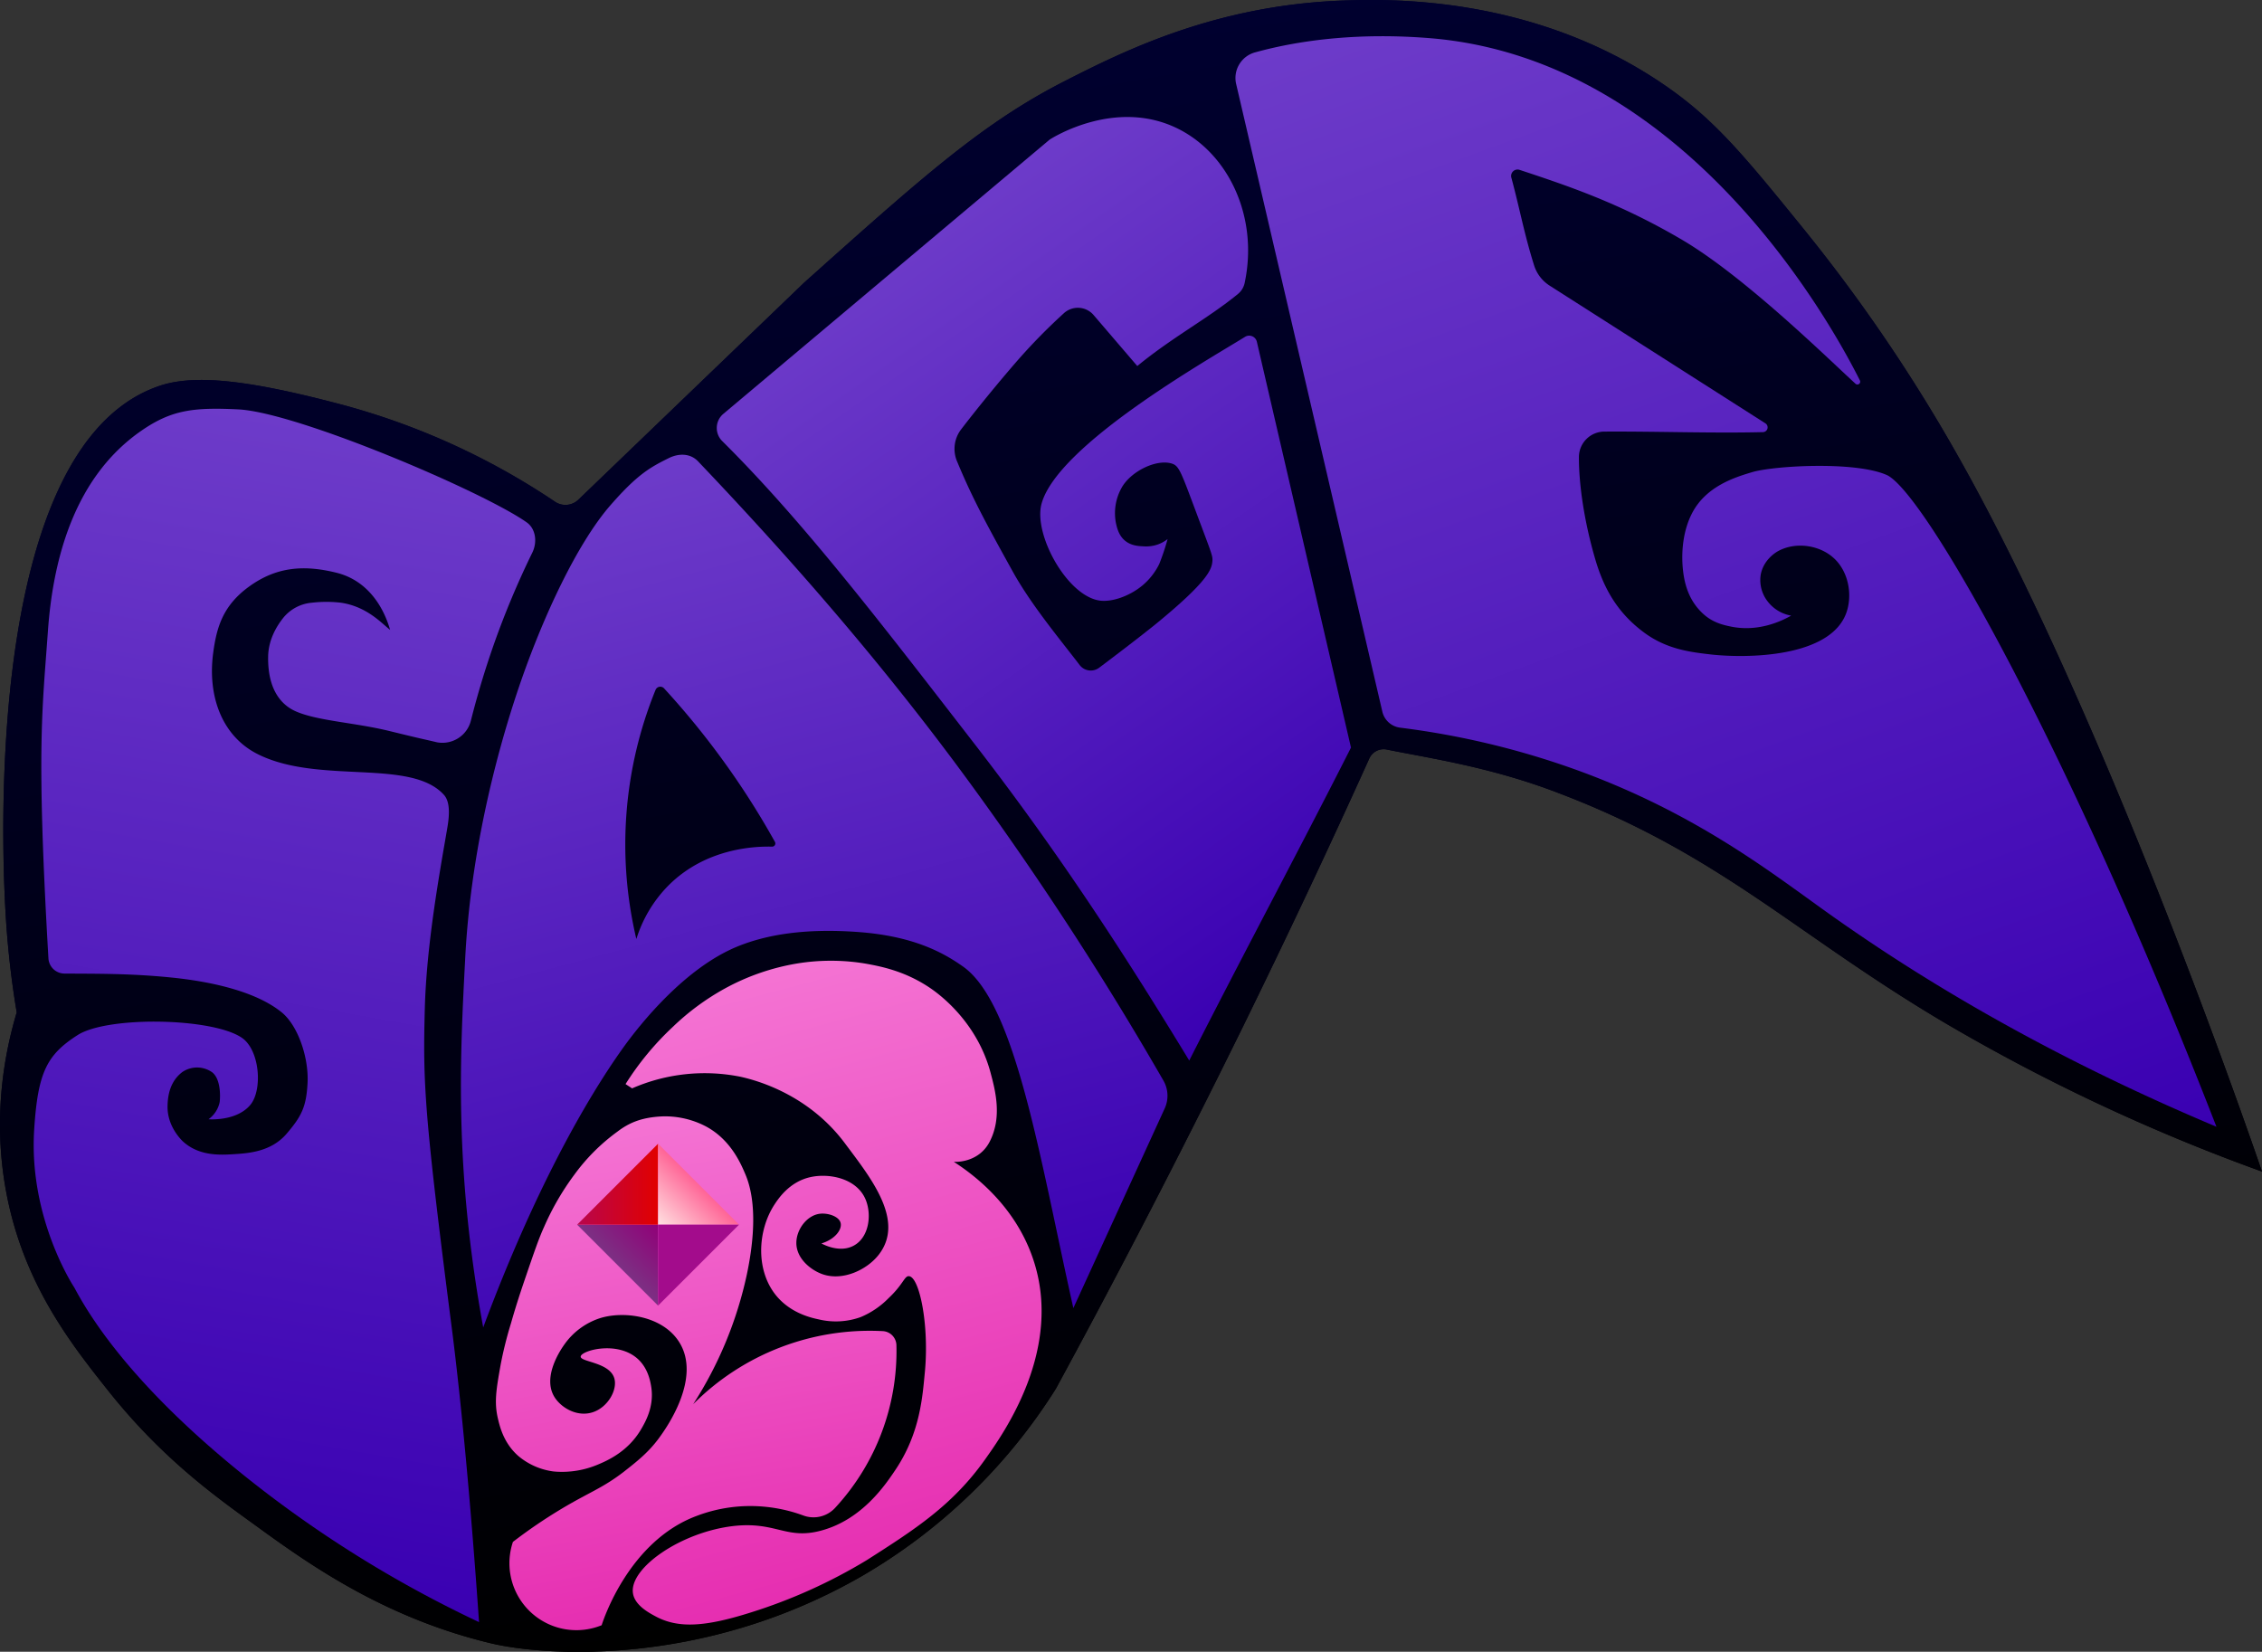 <svg xmlns="http://www.w3.org/2000/svg" xmlns:xlink="http://www.w3.org/1999/xlink" viewBox="0 0 950 693.79"><rect x="0" y="0" width="950" height="693.79" fill="#333333" stroke="none"/><defs><style>.cls-1{fill:url(#linear-gradient);}.cls-2{fill:#fff;}.cls-3{fill:url(#linear-gradient-8);}.cls-4{fill:url(#linear-gradient-9);}.cls-5{fill:url(#linear-gradient-11);}.cls-6{fill:url(#linear-gradient-12);}.cls-7{fill:url(#linear-gradient-13);}.cls-8{fill:url(#linear-gradient-14);}.cls-9{fill:url(#linear-gradient-15);}.cls-10{fill:url(#linear-gradient-16);}.cls-11{fill:url(#linear-gradient-17);}.cls-12{fill:url(#linear-gradient-18);}.cls-13{fill:url(#linear-gradient-19);}.cls-14{fill:#a30c8c;}</style><linearGradient id="linear-gradient" x1="503.64" y1="651.44" x2="393.71" y2="27.95" gradientUnits="userSpaceOnUse"><stop offset="0"/><stop offset="1" stop-color="#00002f"/></linearGradient><linearGradient id="linear-gradient-8" x1="314.37" y1="608.79" x2="284.71" y2="553" gradientUnits="userSpaceOnUse"><stop offset="0" stop-color="#5d1fb2"/><stop offset="1" stop-color="#6d3bc9"/></linearGradient><linearGradient id="linear-gradient-9" x1="314.37" y1="608.79" x2="284.71" y2="553" gradientUnits="userSpaceOnUse"><stop offset="0" stop-color="#e62eb1"/><stop offset="1" stop-color="#f473d3"/></linearGradient><linearGradient id="linear-gradient-11" x1="306.13" y1="673.76" x2="270.18" y2="469.88" xlink:href="#linear-gradient-9"/><linearGradient id="linear-gradient-12" x1="368.6" y1="663.19" x2="301.6" y2="413.16" xlink:href="#linear-gradient-9"/><linearGradient id="linear-gradient-13" x1="804.21" y1="519.4" x2="611.93" y2="-8.89" gradientUnits="userSpaceOnUse"><stop offset="0" stop-color="#3a00b2"/><stop offset="1" stop-color="#6d3bc9"/></linearGradient><linearGradient id="linear-gradient-14" x1="587.53" y1="383.8" x2="386.48" y2="96.68" xlink:href="#linear-gradient-13"/><linearGradient id="linear-gradient-15" x1="363.95" y1="572.7" x2="263.24" y2="196.84" xlink:href="#linear-gradient-13"/><linearGradient id="linear-gradient-16" x1="77.28" y1="659.48" x2="161.4" y2="182.4" xlink:href="#linear-gradient-13"/><linearGradient id="linear-gradient-17" x1="259.37" y1="531.39" x2="276.37" y2="514.39" gradientUnits="userSpaceOnUse"><stop offset="0" stop-color="#7c3083"/><stop offset="1" stop-color="#910078"/></linearGradient><linearGradient id="linear-gradient-18" x1="242.37" y1="497.39" x2="276.37" y2="497.39" gradientUnits="userSpaceOnUse"><stop offset="0" stop-color="#b8064d"/><stop offset="1" stop-color="#e10000"/></linearGradient><linearGradient id="linear-gradient-19" x1="276.37" y1="514.39" x2="293.37" y2="497.39" gradientUnits="userSpaceOnUse"><stop offset="0" stop-color="#ffe1e1"/><stop offset="1" stop-color="#ff6496"/></linearGradient></defs><g id="Layer_2" data-name="Layer 2"><g id="Logo3"><g id="MainColor"><g id="EyeAlt"><path class="cls-1" d="M269,548.23a101.62,101.62,0,0,0,36.52,72.88,153.68,153.68,0,0,0,31.22-36c14.18-22.68,20.83-42.29,21.53-57.67.4-8.65-4-34.4-4-34.4s-21.35,7.32-28.15,10.51c-7.62,3.58-18.24,10.46-28.34,18.15A207.87,207.87,0,0,0,269,548.23Z"/><path class="cls-1" d="M218.87,543.79a5.33,5.33,0,0,1-2.19-.47,5.41,5.41,0,0,1-2.76-7.14c4.66-10.51,23.18-46,65.85-61.6s79.9-.37,90.25,4.68a5.42,5.42,0,0,1-4.75,9.74c-9.38-4.58-43-18.43-81.78-4.25s-55.44,46.3-59.67,55.82A5.4,5.4,0,0,1,218.87,543.79Z"/><path class="cls-1" d="M202.62,665.08a5.42,5.42,0,0,1-.06-10.83c12.13-.16,74.83-3.6,117.22-56.28,34-42.28,34.13-89.59,32.59-108a5.42,5.42,0,0,1,10.8-.91c1.64,19.68,1.53,70.34-34.95,115.67-45.44,56.46-112.54,60.15-125.53,60.32Z"/><path class="cls-1" d="M223.38,661.76l-.44,0a5.42,5.42,0,0,1-5-5.83,191.85,191.85,0,0,1,19.31-70.34c32.3-65,93.76-92.37,118.69-101.13a5.41,5.41,0,1,1,3.6,10.21C335.88,503,277.51,529,247,590.39a181,181,0,0,0-18.21,66.38A5.42,5.42,0,0,1,223.38,661.76Z"/><path class="cls-1" d="M354.15,473.22a60.55,60.55,0,0,0,31.54,1.07,122,122,0,0,1-23.78,24.17Q358,485.85,354.15,473.22Z"/><path id="Lip" class="cls-1" d="M378.8,603.27c4.35-6.94,2.57-9.93,1.67-10.95-.13-.14-.21-.33-.41-.59-.91-1.17-1.95-1.52-4.48-2.7l-1.9-.91a18.09,18.09,0,0,1,13.69-1.29,17.84,17.84,0,0,1,9.38,7.19c-.22.17-.5.53-.66.48-3-.84-5.8-1.58-8.31-1.17-3.26.54-4.54,6.83-5.46,9.78-1.73,5.54-6.32,12.66-19,19.44C368.5,616.12,374.42,610.25,378.8,603.27Z"/><path class="cls-1" d="M822.57,192a688.72,688.72,0,0,0-64.35-94.94c-25-30.83-37.5-46.24-58-60.53C645.39-1.74,584.65-.48,564.53.21,511,2.05,472.44,21.17,447.29,34c-34.42,17.53-59.48,39.94-109.59,84.74l-94.79,91.14a7.83,7.83,0,0,1-9.81.86,298.79,298.79,0,0,0-90.37-41c-37.94-10-60.84-12.74-75.82-7.64C-10.78,188.5,1.85,376.26,2.56,387c1.06,15.92,2.93,29.1,4.46,38.23-4.82,16.13-10.38,43.2-4.46,75.19,7.15,38.61,27.25,64,42.69,83.46,21.73,27.43,43.49,43.4,59.25,54.8,21.32,15.41,54.09,40.22,101.95,51.61,21.18,5,87.66,10.51,155-28a236.27,236.27,0,0,0,82-79q39.06-71.82,77.73-150.36,28.53-58.15,53.89-114.32a6.63,6.63,0,0,1,7.4-3.78c16.28,3.36,41.6,6.95,69,17.11,70.81,26.25,102.17,60.55,166.61,98.44A795.65,795.65,0,0,0,950,492.09C943.65,473.58,883.8,300.46,822.57,192ZM438.21,581.38a231,231,0,0,1-79.47,76.13C315.32,682.38,272,687.6,243.35,687.6a242.29,242.29,0,0,1-31.77-2.09c-3.18-55.66,4.51-108.93,22.88-158.4,17.23-46.39,36.75-99,83.92-114.62a98.63,98.63,0,0,1,30.69-4.86h0c12.61,0,30.79,2.46,45.82,14.19,17.21,13.42,22.38,34.52,32.44,81q1.07,4.89,2.05,9.4C436.28,543.79,440.15,561.48,438.21,581.38Z"/><path class="cls-2" d="M314.13,531.28c2.77-6.7,10.28-11.73,17.2-10.83,11.93,1.53,19.83,20.42,13.06,30.58a16.31,16.31,0,0,1-15.29,6.69C318.11,556.24,309.63,542.14,314.13,531.28Z"/><path class="cls-3" d="M304.88,613.83A143.66,143.66,0,0,0,319.78,598c1.78-2.21,3.45-4.44,5-6.68a117.14,117.14,0,0,1-17.89-26.83c-3.11-6.53-6.73-15.84-12.24-16-2.09-.05-4.26,1.44-8.68,4.31-2,1.28-5.88,3.8-7.64,6-7.13,8.82,5.78,30.41,7.72,33.66A80.09,80.09,0,0,0,304.88,613.83Z"/><path class="cls-4" d="M304.88,613.83A143.66,143.66,0,0,0,319.78,598c1.78-2.21,3.45-4.44,5-6.68a117.14,117.14,0,0,1-17.89-26.83c-3.11-6.53-6.73-15.84-12.24-16-2.09-.05-4.26,1.44-8.68,4.31-2,1.28-5.88,3.8-7.64,6-7.13,8.82,5.78,30.41,7.72,33.66A80.09,80.09,0,0,0,304.88,613.83Z"/><path class="cls-2" d="M338.66,512.48,352,518.22a26.34,26.34,0,0,0,0-14,10,10,0,0,0-8.29.32C339.13,507,338.68,512.16,338.66,512.48Z"/></g><g id="_23GEM" data-name="23GEM"><path id="HeadFull" class="cls-1" d="M822.57,192a688.72,688.72,0,0,0-64.35-94.94c-25-30.83-37.5-46.24-58-60.53C645.39-1.74,584.65-.48,564.53.21,511,2.05,472.44,21.17,447.29,34c-34.42,17.53-59.48,39.94-109.59,84.74l-94.79,91.14a7.83,7.83,0,0,1-9.81.86,298.79,298.79,0,0,0-90.37-41c-37.94-10-60.84-12.74-75.82-7.64C-10.78,188.5,1.85,376.26,2.56,387c1.06,15.92,2.93,29.1,4.46,38.23-4.82,16.13-10.38,43.2-4.46,75.19,7.15,38.61,27.25,64,42.69,83.46,21.73,27.43,43.49,43.4,59.25,54.8,21.32,15.41,54.09,40.22,101.95,51.61,21.18,5,87.66,10.51,155-28a236.27,236.27,0,0,0,82-79q39.06-71.82,77.73-150.36,28.53-58.15,53.89-114.32a6.63,6.63,0,0,1,7.4-3.78c16.28,3.36,41.6,6.95,69,17.11,70.81,26.25,102.17,60.55,166.61,98.44A795.65,795.65,0,0,0,950,492.09C943.65,473.58,883.8,300.46,822.57,192Z"/><g id="_23" data-name="23"><path id="_2" data-name="2" class="cls-5" d="M276.85,603.91c2.51-3.44,18.36-25.21,8.13-40.62-7.14-10.73-23.31-12.78-33.22-9.55a29.37,29.37,0,0,0-14.57,10.75c-1.19,1.66-10,13.93-4.06,22.7,2.89,4.27,9.36,8.06,15.77,6s10.56-9.5,9.08-14.34c-2.07-6.72-14.32-6.76-14.1-9.08.23-2.48,15-6.69,23.65.72,4.76,4.09,5.65,10,6,12.19,1.24,8.24-2.53,14.64-4.3,17.68-5.51,9.4-14.21,13.15-18.16,14.81a38.76,38.76,0,0,1-17.88,2.94l-.76-.07a28.66,28.66,0,0,1-14.69-6.45c-6.14-5.35-7.79-12.25-8.6-15.65-1.66-6.95-.71-12.37,1.07-22.46a162.21,162.21,0,0,1,4.39-17.66c2.34-8.23,4.42-14.35,6.17-19.48,3.68-10.77,5.52-16.15,7.81-21.18a111.35,111.35,0,0,1,12.69-21.84,81.66,81.66,0,0,1,17.92-17.92c4.93-3.77,10.18-6.1,19-6.49a37,37,0,0,1,17.11,3.62c11.19,5.36,15.72,15.94,17.68,20.55,1.77,4.16,6.17,16.08.72,42.05a164.06,164.06,0,0,1-22.57,54.65,104.67,104.67,0,0,1,79.58-30.68,6.06,6.06,0,0,1,5.77,5.9,96.93,96.93,0,0,1-25.79,68.39,12.34,12.34,0,0,1-13.4,3.12,64.2,64.2,0,0,0-15.47-3.58,63.31,63.31,0,0,0-29.31,3.82c-28.13,10.5-39,43.24-39.82,45.88a28.12,28.12,0,0,1-37.27-35,215.19,215.19,0,0,1,20.59-14c11.84-7.06,16.88-8.5,25.82-15.33C267.12,614.14,272.26,610.21,276.85,603.91Z"/><path id="_3" data-name="3" class="cls-6" d="M433.83,528.65c12.85,37.74-12,72.92-20,84.18-13.7,19.41-29.67,29.61-49.78,42.45a222,222,0,0,1-48.74,22c-19,6-30.28,6.81-39.9,1.68-3-1.61-9-4.81-9.61-10-1.25-10.5,20.28-25.47,42.28-28,18.07-2,22.16,6,37.1,1.84,16.95-4.68,26.65-19.12,30.82-25.33,10.36-15.42,11.4-30.45,12.42-41.1,1.89-19.57-2.2-40-6.68-40.35-1.9-.15-2.33,3.39-8.53,9.21a35.61,35.61,0,0,1-11.79,8,30.78,30.78,0,0,1-17.62.93c-2.75-.58-11-2.34-17.12-9.17-9.58-10.73-8.65-28.15-1.31-39.21,1.62-2.44,6.16-9.27,14.68-11.29,7.81-1.86,19.32.25,23.29,8.88,2.91,6.34,1.85,16.39-4.94,19.91-5.92,3.07-12.69-.63-13.43-1h0c5.73-1.73,8.75-5.84,8.08-8.61s-5.27-4.23-8.59-3.88c-5.46.59-9.86,6.41-10,12-.18,6.84,6.23,11.82,11.19,13.48,8.4,2.81,18.47-1.9,23.42-8.28,11.18-14.41-3.57-32.49-14.2-46.75-16.2-21.74-39.53-27-44-28a76.19,76.19,0,0,0-45.4,4.9l-2.75-1.8a121.16,121.16,0,0,1,19.71-23.89,103.61,103.61,0,0,1,22-16.25,95.81,95.81,0,0,1,30.34-10.51,88,88,0,0,1,28.43,0c6.41,1.15,16.46,3,27,10,2.86,1.89,19.85,13.53,25.81,35.84,1.95,7.29,5,18.64-.36,29-4.72,9.17-15,8.54-15.1,8.43C408.83,493.31,426.17,506.14,433.83,528.65Z"/></g></g><g id="SAGE"><path id="E" class="cls-7" d="M715.77,258.24c4.06,3.52,8.53,4.39,11.49,5,11.46,2.24,21.1-2.45,25-4.66a15.86,15.86,0,0,1-9.94-6.05,14.59,14.59,0,0,1-2.89-10.89c1.07-6.59,6.61-9.76,7.33-10.15,7.39-4.07,17.8-2.64,23.93,3.43s7.39,16.18,4.4,23.35c-7.44,17.84-41.2,18.31-56.53,16.62-8.69-1-18.63-2.17-28.22-9.32-10.75-8-16.59-17.9-20.29-30.44-4.81-16.31-7-32.11-6.93-43.27a10.72,10.72,0,0,1,10.72-10.58c21.88-.14,45.3.75,66.61.22a2,2,0,0,0,1-3.68l-90.63-57.85a15.66,15.66,0,0,1-6.53-8.53c-4.16-13.23-6-23.68-9.53-36.75a2.7,2.7,0,0,1,3.42-3.35c20.33,6.74,42,13.93,68.29,29.4,26.11,15.38,60.65,49.27,72.81,60.45a1.18,1.18,0,0,0,1.85-1.4C767.41,132.53,706.41,24.43,600.16,16c-27.8-2.2-52.62.35-73.06,6a11.16,11.16,0,0,0-8,13l61.46,263.91a8.79,8.79,0,0,0,7.49,6.73,343.69,343.69,0,0,1,73.14,17.42c50.12,18,81.72,42.71,105.77,59.89,35.34,25.25,88.65,58.65,163.91,90.32C867.78,311,807.75,206.19,792.31,199.47c-13.54-5.88-47.47-3.81-56.35-1.18-7.34,2.18-19.43,5.93-25.31,17.24-3.75,7.22-4.44,15.63-4,22C707.15,244.57,709,252.35,715.77,258.24Z"/><path id="G" class="cls-8" d="M303.78,173.84a7.75,7.75,0,0,0-.44,11.44C338,219.66,371.76,264,409.7,313c36.64,47.39,64.3,90.59,89.76,132.46,23.26-45.87,44.68-85.58,67.93-131.45l-39.54-170.5a3.31,3.31,0,0,0-5-2c-14.86,9.24-78.61,45.24-85.42,70.07-3.49,12.75,10.59,38.51,24.24,40.65,5.14.8,12.61-1.78,18-6.21a27.58,27.58,0,0,0,7.17-9.08,95.79,95.79,0,0,0,3.53-10.52,14.52,14.52,0,0,1-4.2,2.3,15,15,0,0,1-5.83.76c-2-.09-4.88-.22-7.36-2-3.06-2.19-3.84-5.69-4.3-7.74a21.84,21.84,0,0,1,2.19-14.52c3.78-7.23,14.94-12.61,21.4-10.47,3,1,3.77,3.53,10.61,21.79,6.11,16.31,6.5,17,6.3,19.21-.29,3.36-1.74,8.33-23.79,26.38,0,0-7.35,6-23.79,18.35a5.87,5.87,0,0,1-8.15-1.13c-7.86-10.32-20.24-25.07-28.09-39.25-10.56-19.07-16.89-30.58-23.28-46a13.47,13.47,0,0,1,1.35-13.45c6.7-8.78,15.65-19.7,22.89-28.07a244.53,244.53,0,0,1,20.47-21,8.7,8.7,0,0,1,12.49.73l18.36,21.43c15-12.3,29.76-20,42.25-30.24a8.17,8.17,0,0,0,2.83-4.59c6-28-7-55.26-29.35-65.5-25.29-11.6-50.67,4-52.56,5.25Z"/><path id="A" class="cls-9" d="M488.63,453.9a1370.69,1370.69,0,0,0-83.07-127.47c-37.48-51.05-76.85-95.33-112.4-132.67-3.19-3.35-8-3.45-12.19-1.39-7.87,3.9-13.2,6.79-24.61,19.86-14,16.07-28.49,47.14-38.37,76.2-10.7,31.46-20.46,72.41-22.6,113.79-2.11,40.76-4.79,88,7.55,155.34,21.92-58.93,43.85-96.42,58.14-116.6,8.55-12.07,27-34.39,48.25-43.25,12.44-5.17,28.9-7.91,51.47-6.21,22.22,1.68,34.88,8.21,43.8,14.58,22.2,15.86,32.34,81.71,46.19,143.36l38.36-83.86A12.75,12.75,0,0,0,488.63,453.9ZM267.26,394.41a172.11,172.11,0,0,1,8.06-104.63,2.15,2.15,0,0,1,3.57-.66,339.65,339.65,0,0,1,29.66,37.23c6.49,9.43,12.08,18.59,16.91,27.26a1.35,1.35,0,0,1-1.24,2c-7.61-.19-27.9.77-43.41,16.24A55.26,55.26,0,0,0,267.26,394.41Z"/><path id="S" class="cls-10" d="M187.69,348.75c.63-3.66,2-11.22-1.19-14.83-13.92-15.56-52.61-4.23-78.33-17.2-14.93-7.53-21-24.23-18.67-42.21,1.43-10.87,4-20.09,15.13-28.15s22.54-9.32,36.67-5.8c17.73,4.41,22,22.57,22.55,24-3.25-2.42-9.58-9.8-20.7-11.41a52.27,52.27,0,0,0-12.12,0,17.34,17.34,0,0,0-11.86,6.11c-3.1,3.81-6.46,9.56-6.56,16.6-.19,13.33,5.14,20,11.41,22.83,9.11,4.11,24.94,4.78,39.54,8.36,15.56,3.81,12.19,2.89,20,4.74a12.4,12.4,0,0,0,8.9-1.74,12.25,12.25,0,0,0,5.3-7.35c2.52-10,5.67-20.72,9.63-32a360.65,360.65,0,0,1,16.18-38.6c2.12-4.33,1.51-10-2.43-12.74-18.47-13-96.5-46.22-121.11-47.41-18.85-.92-28,.23-40.6,8.92C31.73,200,22.33,233.74,20.11,265.23c-2.35,33.19-4.89,49,.23,137.31a6.78,6.78,0,0,0,6.71,6.38c12.79.1,27.84-.1,45.28,1.7,18,1.85,35.77,6.26,46,14.61,6.85,5.58,11.43,19.08,10.83,29.83-.55,9.9-2.52,13.79-8.76,21.1-6.49,7.62-16.1,8.23-22,8.61s-14.82.9-21.66-5.42c-1-1-6.48-6.47-6.37-14.66.06-4.47,1-10.47,6.21-14.41a11,11,0,0,1,12.54.12c4,3.14,3.31,11.68,3.11,12.66a11.81,11.81,0,0,1-4.66,7.05s11.64,1,17.54-6c5.24-6.24,4.06-23-3.52-28.21-12.31-8.46-56.41-9.21-69-1.14C19.76,443,15.88,450.22,14.35,474.57,12,512,31.23,540.83,31.23,540.83c5.45,10.2,22.2,39.43,71.2,78.85a493.46,493.46,0,0,0,98.76,61.65c-3.56-51.08-7.56-92.69-11.21-121.68C178.07,467.3,177.6,454.8,178.41,423.76,179.11,397,184.49,367.38,187.69,348.75Z"/></g><g id="Gem"><polygon class="cls-11" points="276.38 548.39 242.38 514.39 276.38 514.39 276.38 548.39"/><polygon class="cls-12" points="242.38 514.39 276.38 480.39 276.38 514.39 242.38 514.39"/><polygon class="cls-13" points="276.38 480.39 310.38 514.39 276.38 514.39 276.38 480.39"/><polygon class="cls-14" points="310.38 514.39 276.38 548.39 276.38 514.39 310.38 514.39"/></g></g></g></g></svg>
